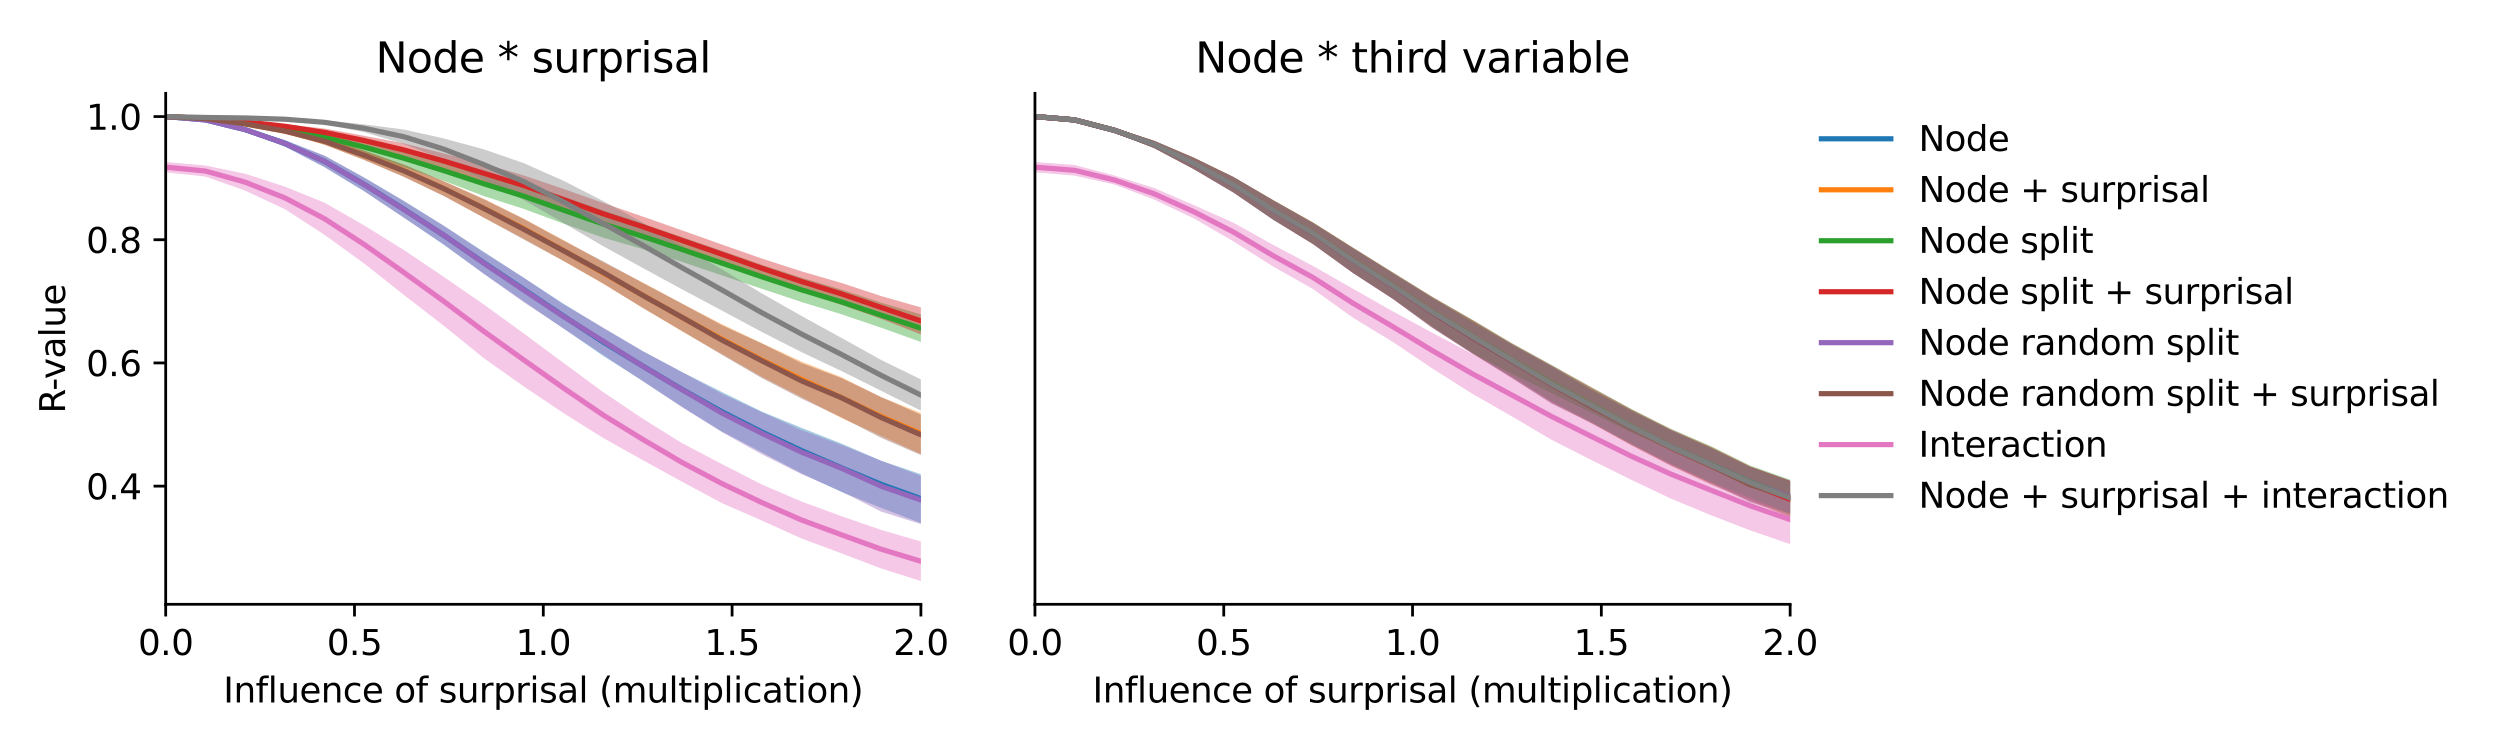 <?xml version="1.0" encoding="utf-8" standalone="no"?>
<!DOCTYPE svg PUBLIC "-//W3C//DTD SVG 1.1//EN"
  "http://www.w3.org/Graphics/SVG/1.1/DTD/svg11.dtd">
<svg xmlns:xlink="http://www.w3.org/1999/xlink" width="720pt" height="216pt" viewBox="0 0 720 216" xmlns="http://www.w3.org/2000/svg" version="1.1">
 <defs>
  <style type="text/css">*{stroke-linejoin: round; stroke-linecap: butt}</style>
 </defs>
 <g id="figure_1">
  <g id="patch_1">
   <path d="M 0 216 
L 720 216 
L 720 0 
L 0 0 
z
" style="fill: #ffffff"/>
  </g>
  <g id="axes_1">
   <g id="patch_2">
    <path d="M 47.72 174.04 
L 265.215 174.04 
L 265.215 26.88 
L 47.72 26.88 
z
" style="fill: #ffffff"/>
   </g>
   <g id="PolyCollection_1">
    <path d="M 47.72 33.569 
L 47.72 33.569 
L 59.167 34.642 
L 70.614 37.871 
L 82.061 42.227 
L 93.508 48.162 
L 104.956 55.125 
L 116.403 62.702 
L 127.85 70.527 
L 139.297 78.807 
L 150.744 86.708 
L 162.191 94.543 
L 173.638 102.465 
L 185.085 109.701 
L 196.532 117.216 
L 207.979 124.295 
L 219.427 130.311 
L 230.874 136.329 
L 242.321 141.682 
L 253.768 146.277 
L 265.215 150.65 
L 265.215 136.572 
L 265.215 136.572 
L 253.768 132.697 
L 242.321 127.75 
L 230.874 123.236 
L 219.427 118.545 
L 207.979 112.936 
L 196.532 107.208 
L 185.085 101.123 
L 173.638 94.448 
L 162.191 87.41 
L 150.744 79.937 
L 139.297 72.507 
L 127.85 65.047 
L 116.403 57.906 
L 104.956 51.165 
L 93.508 44.882 
L 82.061 40.37 
L 70.614 36.814 
L 59.167 34.425 
L 47.72 33.569 
z
" clip-path="url(#pecbf685ea5)" style="fill: #1f77b4; fill-opacity: 0.4"/>
   </g>
   <g id="PolyCollection_2">
    <path d="M 47.72 33.569 
L 47.72 33.569 
L 59.167 34.246 
L 70.614 36.033 
L 82.061 38.32 
L 93.508 41.696 
L 104.956 46.085 
L 116.403 50.952 
L 127.85 56.443 
L 139.297 62.665 
L 150.744 68.694 
L 162.191 75.114 
L 173.638 81.678 
L 185.085 88.643 
L 196.532 95.495 
L 207.979 102.003 
L 219.427 108.544 
L 230.874 114.362 
L 242.321 120.41 
L 253.768 125.53 
L 265.215 130.79 
L 265.215 118.926 
L 265.215 118.926 
L 253.768 114.365 
L 242.321 108.603 
L 230.874 104.127 
L 219.427 98.83 
L 207.979 93.39 
L 196.532 87.488 
L 185.085 81.362 
L 173.638 75.493 
L 162.191 69.092 
L 150.744 62.927 
L 139.297 57.238 
L 127.85 52.204 
L 116.403 47.428 
L 104.956 43.388 
L 93.508 39.644 
L 82.061 37.189 
L 70.614 35.312 
L 59.167 34.118 
L 47.72 33.569 
z
" clip-path="url(#pecbf685ea5)" style="fill: #ff7f0e; fill-opacity: 0.4"/>
   </g>
   <g id="PolyCollection_3">
    <path d="M 47.72 33.569 
L 47.72 33.569 
L 59.167 34.356 
L 70.614 36.025 
L 82.061 38.118 
L 93.508 41.082 
L 104.956 44.286 
L 116.403 48.125 
L 127.85 52.089 
L 139.297 56.46 
L 150.744 60.134 
L 162.191 64.365 
L 173.638 68.422 
L 185.085 71.753 
L 196.532 75.469 
L 207.979 79.341 
L 219.427 83.185 
L 230.874 86.996 
L 242.321 90.503 
L 253.768 94.39 
L 265.215 98.489 
L 265.215 90.554 
L 265.215 90.554 
L 253.768 87.159 
L 242.321 83.377 
L 230.874 79.985 
L 219.427 76.264 
L 207.979 72.252 
L 196.532 68.311 
L 185.085 64.392 
L 173.638 60.578 
L 162.191 56.628 
L 150.744 52.816 
L 139.297 49.369 
L 127.85 46.243 
L 116.403 43.091 
L 104.956 40.478 
L 93.508 38.048 
L 82.061 36.429 
L 70.614 35.069 
L 59.167 34.196 
L 47.72 33.569 
z
" clip-path="url(#pecbf685ea5)" style="fill: #2ca02c; fill-opacity: 0.4"/>
   </g>
   <g id="PolyCollection_4">
    <path d="M 47.72 33.57 
L 47.72 33.57 
L 59.167 34.185 
L 70.614 35.46 
L 82.061 36.956 
L 93.508 39.254 
L 104.956 41.879 
L 116.403 45.121 
L 127.85 48.601 
L 139.297 52.671 
L 150.744 56.277 
L 162.191 60.526 
L 173.638 64.685 
L 185.085 68.225 
L 196.532 72.202 
L 207.979 76.043 
L 219.427 80.079 
L 230.874 84.026 
L 242.321 87.789 
L 253.768 91.835 
L 265.215 96.324 
L 265.215 88.533 
L 265.215 88.533 
L 253.768 85.268 
L 242.321 81.485 
L 230.874 78.161 
L 219.427 74.468 
L 207.979 70.453 
L 196.532 66.384 
L 185.085 62.36 
L 173.638 58.426 
L 162.191 54.38 
L 150.744 50.51 
L 139.297 47.125 
L 127.85 44.201 
L 116.403 41.304 
L 104.956 39.132 
L 93.508 37.032 
L 82.061 35.775 
L 70.614 34.722 
L 59.167 34.081 
L 47.72 33.57 
z
" clip-path="url(#pecbf685ea5)" style="fill: #d62728; fill-opacity: 0.4"/>
   </g>
   <g id="PolyCollection_5">
    <path d="M 47.72 33.569 
L 47.72 33.569 
L 59.167 34.647 
L 70.614 37.865 
L 82.061 42.226 
L 93.508 48.171 
L 104.956 55.104 
L 116.403 62.79 
L 127.85 70.415 
L 139.297 78.835 
L 150.744 86.993 
L 162.191 94.558 
L 173.638 102.127 
L 185.085 109.773 
L 196.532 117.344 
L 207.979 124.519 
L 219.427 130.865 
L 230.874 136.576 
L 242.321 141.56 
L 253.768 147.351 
L 265.215 150.95 
L 265.215 137.081 
L 265.215 137.081 
L 253.768 132.7 
L 242.321 128.128 
L 230.874 123.899 
L 219.427 118.748 
L 207.979 113.472 
L 196.532 107.232 
L 185.085 101.115 
L 173.638 94.292 
L 162.191 87.598 
L 150.744 79.939 
L 139.297 72.689 
L 127.85 65.051 
L 116.403 58.009 
L 104.956 51.228 
L 93.508 44.849 
L 82.061 40.383 
L 70.614 36.824 
L 59.167 34.426 
L 47.72 33.569 
z
" clip-path="url(#pecbf685ea5)" style="fill: #9467bd; fill-opacity: 0.4"/>
   </g>
   <g id="PolyCollection_6">
    <path d="M 47.72 33.57 
L 47.72 33.57 
L 59.167 34.249 
L 70.614 36.037 
L 82.061 38.323 
L 93.508 41.721 
L 104.956 46.11 
L 116.403 50.99 
L 127.85 56.483 
L 139.297 62.662 
L 150.744 68.932 
L 162.191 75.1 
L 173.638 81.611 
L 185.085 88.679 
L 196.532 95.387 
L 207.979 102.247 
L 219.427 108.909 
L 230.874 114.828 
L 242.321 120.2 
L 253.768 126.109 
L 265.215 131.05 
L 265.215 119.438 
L 265.215 119.438 
L 253.768 114.37 
L 242.321 108.891 
L 230.874 104.604 
L 219.427 98.932 
L 207.979 93.713 
L 196.532 87.508 
L 185.085 81.444 
L 173.638 75.22 
L 162.191 69.243 
L 150.744 63.02 
L 139.297 57.363 
L 127.85 52.226 
L 116.403 47.495 
L 104.956 43.39 
L 93.508 39.658 
L 82.061 37.2 
L 70.614 35.314 
L 59.167 34.121 
L 47.72 33.57 
z
" clip-path="url(#pecbf685ea5)" style="fill: #8c564b; fill-opacity: 0.4"/>
   </g>
   <g id="PolyCollection_7">
    <path d="M 47.72 46.666 
L 47.72 49.614 
L 59.167 50.854 
L 70.614 54.904 
L 82.061 60.251 
L 93.508 67.658 
L 104.956 75.946 
L 116.403 85.007 
L 127.85 93.846 
L 139.297 103.115 
L 150.744 111.224 
L 162.191 118.918 
L 173.638 126.091 
L 185.085 132.496 
L 196.532 138.8 
L 207.979 144.925 
L 219.427 149.934 
L 230.874 155.103 
L 242.321 159.358 
L 253.768 163.727 
L 265.215 167.351 
L 265.215 155.96 
L 265.215 155.96 
L 253.768 152.619 
L 242.321 148.664 
L 230.874 144.454 
L 219.427 139.56 
L 207.979 133.691 
L 196.532 127.692 
L 185.085 120.568 
L 173.638 112.88 
L 162.191 104.45 
L 150.744 95.969 
L 139.297 87.667 
L 127.85 79.77 
L 116.403 72.065 
L 104.956 64.976 
L 93.508 58.395 
L 82.061 53.763 
L 70.614 50.037 
L 59.167 47.67 
L 47.72 46.666 
z
" clip-path="url(#pecbf685ea5)" style="fill: #e377c2; fill-opacity: 0.4"/>
   </g>
   <g id="PolyCollection_8">
    <path d="M 47.72 33.569 
L 47.72 33.57 
L 59.167 33.86 
L 70.614 34.038 
L 82.061 34.539 
L 93.508 35.826 
L 104.956 38.088 
L 116.403 41.491 
L 127.85 46.055 
L 139.297 51.806 
L 150.744 57.539 
L 162.191 64.171 
L 173.638 70.851 
L 185.085 77.161 
L 196.532 83.394 
L 207.979 89.478 
L 219.427 95.625 
L 230.874 101.442 
L 242.321 106.84 
L 253.768 112.554 
L 265.215 118.279 
L 265.215 109.284 
L 265.215 109.284 
L 253.768 103.669 
L 242.321 97.311 
L 230.874 91.009 
L 219.427 84.523 
L 207.979 77.623 
L 196.532 70.94 
L 185.085 64.094 
L 173.638 57.866 
L 162.191 52.019 
L 150.744 46.953 
L 139.297 42.993 
L 127.85 39.887 
L 116.403 37.319 
L 104.956 35.837 
L 93.508 34.644 
L 82.061 34.134 
L 70.614 33.906 
L 59.167 33.802 
L 47.72 33.569 
z
" clip-path="url(#pecbf685ea5)" style="fill: #7f7f7f; fill-opacity: 0.4"/>
   </g>
   <g id="matplotlib.axis_1">
    <g id="xtick_1">
     <g id="line2d_1">
      <defs>
       <path id="md7ff76b23b" d="M 0 0 
L 0 3.5 
" style="stroke: #000000; stroke-width: 0.8"/>
      </defs>
      <g>
       <use xlink:href="#md7ff76b23b" x="47.72" y="174.04" style="stroke: #000000; stroke-width: 0.8"/>
      </g>
     </g>
     <g id="text_1">
      <!-- 0.0 -->
      <g transform="translate(39.768 188.638)scale(0.1 -0.1)">
       <defs>
        <path id="DejaVuSans-30" d="M 2034 4250 
Q 1547 4250 1301 3770 
Q 1056 3291 1056 2328 
Q 1056 1369 1301 889 
Q 1547 409 2034 409 
Q 2525 409 2770 889 
Q 3016 1369 3016 2328 
Q 3016 3291 2770 3770 
Q 2525 4250 2034 4250 
z
M 2034 4750 
Q 2819 4750 3233 4129 
Q 3647 3509 3647 2328 
Q 3647 1150 3233 529 
Q 2819 -91 2034 -91 
Q 1250 -91 836 529 
Q 422 1150 422 2328 
Q 422 3509 836 4129 
Q 1250 4750 2034 4750 
z
" transform="scale(0.016)"/>
        <path id="DejaVuSans-2e" d="M 684 794 
L 1344 794 
L 1344 0 
L 684 0 
L 684 794 
z
" transform="scale(0.016)"/>
       </defs>
       <use xlink:href="#DejaVuSans-30"/>
       <use xlink:href="#DejaVuSans-2e" x="63.623"/>
       <use xlink:href="#DejaVuSans-30" x="95.41"/>
      </g>
     </g>
    </g>
    <g id="xtick_2">
     <g id="line2d_2">
      <g>
       <use xlink:href="#md7ff76b23b" x="102.094" y="174.04" style="stroke: #000000; stroke-width: 0.8"/>
      </g>
     </g>
     <g id="text_2">
      <!-- 0.5 -->
      <g transform="translate(94.142 188.638)scale(0.1 -0.1)">
       <defs>
        <path id="DejaVuSans-35" d="M 691 4666 
L 3169 4666 
L 3169 4134 
L 1269 4134 
L 1269 2991 
Q 1406 3038 1543 3061 
Q 1681 3084 1819 3084 
Q 2600 3084 3056 2656 
Q 3513 2228 3513 1497 
Q 3513 744 3044 326 
Q 2575 -91 1722 -91 
Q 1428 -91 1123 -41 
Q 819 9 494 109 
L 494 744 
Q 775 591 1075 516 
Q 1375 441 1709 441 
Q 2250 441 2565 725 
Q 2881 1009 2881 1497 
Q 2881 1984 2565 2268 
Q 2250 2553 1709 2553 
Q 1456 2553 1204 2497 
Q 953 2441 691 2322 
L 691 4666 
z
" transform="scale(0.016)"/>
       </defs>
       <use xlink:href="#DejaVuSans-30"/>
       <use xlink:href="#DejaVuSans-2e" x="63.623"/>
       <use xlink:href="#DejaVuSans-35" x="95.41"/>
      </g>
     </g>
    </g>
    <g id="xtick_3">
     <g id="line2d_3">
      <g>
       <use xlink:href="#md7ff76b23b" x="156.468" y="174.04" style="stroke: #000000; stroke-width: 0.8"/>
      </g>
     </g>
     <g id="text_3">
      <!-- 1.0 -->
      <g transform="translate(148.516 188.638)scale(0.1 -0.1)">
       <defs>
        <path id="DejaVuSans-31" d="M 794 531 
L 1825 531 
L 1825 4091 
L 703 3866 
L 703 4441 
L 1819 4666 
L 2450 4666 
L 2450 531 
L 3481 531 
L 3481 0 
L 794 0 
L 794 531 
z
" transform="scale(0.016)"/>
       </defs>
       <use xlink:href="#DejaVuSans-31"/>
       <use xlink:href="#DejaVuSans-2e" x="63.623"/>
       <use xlink:href="#DejaVuSans-30" x="95.41"/>
      </g>
     </g>
    </g>
    <g id="xtick_4">
     <g id="line2d_4">
      <g>
       <use xlink:href="#md7ff76b23b" x="210.841" y="174.04" style="stroke: #000000; stroke-width: 0.8"/>
      </g>
     </g>
     <g id="text_4">
      <!-- 1.5 -->
      <g transform="translate(202.89 188.638)scale(0.1 -0.1)">
       <use xlink:href="#DejaVuSans-31"/>
       <use xlink:href="#DejaVuSans-2e" x="63.623"/>
       <use xlink:href="#DejaVuSans-35" x="95.41"/>
      </g>
     </g>
    </g>
    <g id="xtick_5">
     <g id="line2d_5">
      <g>
       <use xlink:href="#md7ff76b23b" x="265.215" y="174.04" style="stroke: #000000; stroke-width: 0.8"/>
      </g>
     </g>
     <g id="text_5">
      <!-- 2.0 -->
      <g transform="translate(257.263 188.638)scale(0.1 -0.1)">
       <defs>
        <path id="DejaVuSans-32" d="M 1228 531 
L 3431 531 
L 3431 0 
L 469 0 
L 469 531 
Q 828 903 1448 1529 
Q 2069 2156 2228 2338 
Q 2531 2678 2651 2914 
Q 2772 3150 2772 3378 
Q 2772 3750 2511 3984 
Q 2250 4219 1831 4219 
Q 1534 4219 1204 4116 
Q 875 4013 500 3803 
L 500 4441 
Q 881 4594 1212 4672 
Q 1544 4750 1819 4750 
Q 2544 4750 2975 4387 
Q 3406 4025 3406 3419 
Q 3406 3131 3298 2873 
Q 3191 2616 2906 2266 
Q 2828 2175 2409 1742 
Q 1991 1309 1228 531 
z
" transform="scale(0.016)"/>
       </defs>
       <use xlink:href="#DejaVuSans-32"/>
       <use xlink:href="#DejaVuSans-2e" x="63.623"/>
       <use xlink:href="#DejaVuSans-30" x="95.41"/>
      </g>
     </g>
    </g>
    <g id="text_6">
     <!-- Influence of surprisal (multiplication) -->
     <g transform="translate(64.321 202.317)scale(0.1 -0.1)">
      <defs>
       <path id="DejaVuSans-49" d="M 628 4666 
L 1259 4666 
L 1259 0 
L 628 0 
L 628 4666 
z
" transform="scale(0.016)"/>
       <path id="DejaVuSans-6e" d="M 3513 2113 
L 3513 0 
L 2938 0 
L 2938 2094 
Q 2938 2591 2744 2837 
Q 2550 3084 2163 3084 
Q 1697 3084 1428 2787 
Q 1159 2491 1159 1978 
L 1159 0 
L 581 0 
L 581 3500 
L 1159 3500 
L 1159 2956 
Q 1366 3272 1645 3428 
Q 1925 3584 2291 3584 
Q 2894 3584 3203 3211 
Q 3513 2838 3513 2113 
z
" transform="scale(0.016)"/>
       <path id="DejaVuSans-66" d="M 2375 4863 
L 2375 4384 
L 1825 4384 
Q 1516 4384 1395 4259 
Q 1275 4134 1275 3809 
L 1275 3500 
L 2222 3500 
L 2222 3053 
L 1275 3053 
L 1275 0 
L 697 0 
L 697 3053 
L 147 3053 
L 147 3500 
L 697 3500 
L 697 3744 
Q 697 4328 969 4595 
Q 1241 4863 1831 4863 
L 2375 4863 
z
" transform="scale(0.016)"/>
       <path id="DejaVuSans-6c" d="M 603 4863 
L 1178 4863 
L 1178 0 
L 603 0 
L 603 4863 
z
" transform="scale(0.016)"/>
       <path id="DejaVuSans-75" d="M 544 1381 
L 544 3500 
L 1119 3500 
L 1119 1403 
Q 1119 906 1312 657 
Q 1506 409 1894 409 
Q 2359 409 2629 706 
Q 2900 1003 2900 1516 
L 2900 3500 
L 3475 3500 
L 3475 0 
L 2900 0 
L 2900 538 
Q 2691 219 2414 64 
Q 2138 -91 1772 -91 
Q 1169 -91 856 284 
Q 544 659 544 1381 
z
M 1991 3584 
L 1991 3584 
z
" transform="scale(0.016)"/>
       <path id="DejaVuSans-65" d="M 3597 1894 
L 3597 1613 
L 953 1613 
Q 991 1019 1311 708 
Q 1631 397 2203 397 
Q 2534 397 2845 478 
Q 3156 559 3463 722 
L 3463 178 
Q 3153 47 2828 -22 
Q 2503 -91 2169 -91 
Q 1331 -91 842 396 
Q 353 884 353 1716 
Q 353 2575 817 3079 
Q 1281 3584 2069 3584 
Q 2775 3584 3186 3129 
Q 3597 2675 3597 1894 
z
M 3022 2063 
Q 3016 2534 2758 2815 
Q 2500 3097 2075 3097 
Q 1594 3097 1305 2825 
Q 1016 2553 972 2059 
L 3022 2063 
z
" transform="scale(0.016)"/>
       <path id="DejaVuSans-63" d="M 3122 3366 
L 3122 2828 
Q 2878 2963 2633 3030 
Q 2388 3097 2138 3097 
Q 1578 3097 1268 2742 
Q 959 2388 959 1747 
Q 959 1106 1268 751 
Q 1578 397 2138 397 
Q 2388 397 2633 464 
Q 2878 531 3122 666 
L 3122 134 
Q 2881 22 2623 -34 
Q 2366 -91 2075 -91 
Q 1284 -91 818 406 
Q 353 903 353 1747 
Q 353 2603 823 3093 
Q 1294 3584 2113 3584 
Q 2378 3584 2631 3529 
Q 2884 3475 3122 3366 
z
" transform="scale(0.016)"/>
       <path id="DejaVuSans-20" transform="scale(0.016)"/>
       <path id="DejaVuSans-6f" d="M 1959 3097 
Q 1497 3097 1228 2736 
Q 959 2375 959 1747 
Q 959 1119 1226 758 
Q 1494 397 1959 397 
Q 2419 397 2687 759 
Q 2956 1122 2956 1747 
Q 2956 2369 2687 2733 
Q 2419 3097 1959 3097 
z
M 1959 3584 
Q 2709 3584 3137 3096 
Q 3566 2609 3566 1747 
Q 3566 888 3137 398 
Q 2709 -91 1959 -91 
Q 1206 -91 779 398 
Q 353 888 353 1747 
Q 353 2609 779 3096 
Q 1206 3584 1959 3584 
z
" transform="scale(0.016)"/>
       <path id="DejaVuSans-73" d="M 2834 3397 
L 2834 2853 
Q 2591 2978 2328 3040 
Q 2066 3103 1784 3103 
Q 1356 3103 1142 2972 
Q 928 2841 928 2578 
Q 928 2378 1081 2264 
Q 1234 2150 1697 2047 
L 1894 2003 
Q 2506 1872 2764 1633 
Q 3022 1394 3022 966 
Q 3022 478 2636 193 
Q 2250 -91 1575 -91 
Q 1294 -91 989 -36 
Q 684 19 347 128 
L 347 722 
Q 666 556 975 473 
Q 1284 391 1588 391 
Q 1994 391 2212 530 
Q 2431 669 2431 922 
Q 2431 1156 2273 1281 
Q 2116 1406 1581 1522 
L 1381 1569 
Q 847 1681 609 1914 
Q 372 2147 372 2553 
Q 372 3047 722 3315 
Q 1072 3584 1716 3584 
Q 2034 3584 2315 3537 
Q 2597 3491 2834 3397 
z
" transform="scale(0.016)"/>
       <path id="DejaVuSans-72" d="M 2631 2963 
Q 2534 3019 2420 3045 
Q 2306 3072 2169 3072 
Q 1681 3072 1420 2755 
Q 1159 2438 1159 1844 
L 1159 0 
L 581 0 
L 581 3500 
L 1159 3500 
L 1159 2956 
Q 1341 3275 1631 3429 
Q 1922 3584 2338 3584 
Q 2397 3584 2469 3576 
Q 2541 3569 2628 3553 
L 2631 2963 
z
" transform="scale(0.016)"/>
       <path id="DejaVuSans-70" d="M 1159 525 
L 1159 -1331 
L 581 -1331 
L 581 3500 
L 1159 3500 
L 1159 2969 
Q 1341 3281 1617 3432 
Q 1894 3584 2278 3584 
Q 2916 3584 3314 3078 
Q 3713 2572 3713 1747 
Q 3713 922 3314 415 
Q 2916 -91 2278 -91 
Q 1894 -91 1617 61 
Q 1341 213 1159 525 
z
M 3116 1747 
Q 3116 2381 2855 2742 
Q 2594 3103 2138 3103 
Q 1681 3103 1420 2742 
Q 1159 2381 1159 1747 
Q 1159 1113 1420 752 
Q 1681 391 2138 391 
Q 2594 391 2855 752 
Q 3116 1113 3116 1747 
z
" transform="scale(0.016)"/>
       <path id="DejaVuSans-69" d="M 603 3500 
L 1178 3500 
L 1178 0 
L 603 0 
L 603 3500 
z
M 603 4863 
L 1178 4863 
L 1178 4134 
L 603 4134 
L 603 4863 
z
" transform="scale(0.016)"/>
       <path id="DejaVuSans-61" d="M 2194 1759 
Q 1497 1759 1228 1600 
Q 959 1441 959 1056 
Q 959 750 1161 570 
Q 1363 391 1709 391 
Q 2188 391 2477 730 
Q 2766 1069 2766 1631 
L 2766 1759 
L 2194 1759 
z
M 3341 1997 
L 3341 0 
L 2766 0 
L 2766 531 
Q 2569 213 2275 61 
Q 1981 -91 1556 -91 
Q 1019 -91 701 211 
Q 384 513 384 1019 
Q 384 1609 779 1909 
Q 1175 2209 1959 2209 
L 2766 2209 
L 2766 2266 
Q 2766 2663 2505 2880 
Q 2244 3097 1772 3097 
Q 1472 3097 1187 3025 
Q 903 2953 641 2809 
L 641 3341 
Q 956 3463 1253 3523 
Q 1550 3584 1831 3584 
Q 2591 3584 2966 3190 
Q 3341 2797 3341 1997 
z
" transform="scale(0.016)"/>
       <path id="DejaVuSans-28" d="M 1984 4856 
Q 1566 4138 1362 3434 
Q 1159 2731 1159 2009 
Q 1159 1288 1364 580 
Q 1569 -128 1984 -844 
L 1484 -844 
Q 1016 -109 783 600 
Q 550 1309 550 2009 
Q 550 2706 781 3412 
Q 1013 4119 1484 4856 
L 1984 4856 
z
" transform="scale(0.016)"/>
       <path id="DejaVuSans-6d" d="M 3328 2828 
Q 3544 3216 3844 3400 
Q 4144 3584 4550 3584 
Q 5097 3584 5394 3201 
Q 5691 2819 5691 2113 
L 5691 0 
L 5113 0 
L 5113 2094 
Q 5113 2597 4934 2840 
Q 4756 3084 4391 3084 
Q 3944 3084 3684 2787 
Q 3425 2491 3425 1978 
L 3425 0 
L 2847 0 
L 2847 2094 
Q 2847 2600 2669 2842 
Q 2491 3084 2119 3084 
Q 1678 3084 1418 2786 
Q 1159 2488 1159 1978 
L 1159 0 
L 581 0 
L 581 3500 
L 1159 3500 
L 1159 2956 
Q 1356 3278 1631 3431 
Q 1906 3584 2284 3584 
Q 2666 3584 2933 3390 
Q 3200 3197 3328 2828 
z
" transform="scale(0.016)"/>
       <path id="DejaVuSans-74" d="M 1172 4494 
L 1172 3500 
L 2356 3500 
L 2356 3053 
L 1172 3053 
L 1172 1153 
Q 1172 725 1289 603 
Q 1406 481 1766 481 
L 2356 481 
L 2356 0 
L 1766 0 
Q 1100 0 847 248 
Q 594 497 594 1153 
L 594 3053 
L 172 3053 
L 172 3500 
L 594 3500 
L 594 4494 
L 1172 4494 
z
" transform="scale(0.016)"/>
       <path id="DejaVuSans-29" d="M 513 4856 
L 1013 4856 
Q 1481 4119 1714 3412 
Q 1947 2706 1947 2009 
Q 1947 1309 1714 600 
Q 1481 -109 1013 -844 
L 513 -844 
Q 928 -128 1133 580 
Q 1338 1288 1338 2009 
Q 1338 2731 1133 3434 
Q 928 4138 513 4856 
z
" transform="scale(0.016)"/>
      </defs>
      <use xlink:href="#DejaVuSans-49"/>
      <use xlink:href="#DejaVuSans-6e" x="29.492"/>
      <use xlink:href="#DejaVuSans-66" x="92.871"/>
      <use xlink:href="#DejaVuSans-6c" x="128.076"/>
      <use xlink:href="#DejaVuSans-75" x="155.859"/>
      <use xlink:href="#DejaVuSans-65" x="219.238"/>
      <use xlink:href="#DejaVuSans-6e" x="280.762"/>
      <use xlink:href="#DejaVuSans-63" x="344.141"/>
      <use xlink:href="#DejaVuSans-65" x="399.121"/>
      <use xlink:href="#DejaVuSans-20" x="460.645"/>
      <use xlink:href="#DejaVuSans-6f" x="492.432"/>
      <use xlink:href="#DejaVuSans-66" x="553.613"/>
      <use xlink:href="#DejaVuSans-20" x="588.818"/>
      <use xlink:href="#DejaVuSans-73" x="620.605"/>
      <use xlink:href="#DejaVuSans-75" x="672.705"/>
      <use xlink:href="#DejaVuSans-72" x="736.084"/>
      <use xlink:href="#DejaVuSans-70" x="777.197"/>
      <use xlink:href="#DejaVuSans-72" x="840.674"/>
      <use xlink:href="#DejaVuSans-69" x="881.787"/>
      <use xlink:href="#DejaVuSans-73" x="909.57"/>
      <use xlink:href="#DejaVuSans-61" x="961.67"/>
      <use xlink:href="#DejaVuSans-6c" x="1022.949"/>
      <use xlink:href="#DejaVuSans-20" x="1050.732"/>
      <use xlink:href="#DejaVuSans-28" x="1082.52"/>
      <use xlink:href="#DejaVuSans-6d" x="1121.533"/>
      <use xlink:href="#DejaVuSans-75" x="1218.945"/>
      <use xlink:href="#DejaVuSans-6c" x="1282.324"/>
      <use xlink:href="#DejaVuSans-74" x="1310.107"/>
      <use xlink:href="#DejaVuSans-69" x="1349.316"/>
      <use xlink:href="#DejaVuSans-70" x="1377.1"/>
      <use xlink:href="#DejaVuSans-6c" x="1440.576"/>
      <use xlink:href="#DejaVuSans-69" x="1468.359"/>
      <use xlink:href="#DejaVuSans-63" x="1496.143"/>
      <use xlink:href="#DejaVuSans-61" x="1551.123"/>
      <use xlink:href="#DejaVuSans-74" x="1612.402"/>
      <use xlink:href="#DejaVuSans-69" x="1651.611"/>
      <use xlink:href="#DejaVuSans-6f" x="1679.395"/>
      <use xlink:href="#DejaVuSans-6e" x="1740.576"/>
      <use xlink:href="#DejaVuSans-29" x="1803.955"/>
     </g>
    </g>
   </g>
   <g id="matplotlib.axis_2">
    <g id="ytick_1">
     <g id="line2d_6">
      <defs>
       <path id="mf40bf914b1" d="M 0 0 
L -3.5 0 
" style="stroke: #000000; stroke-width: 0.8"/>
      </defs>
      <g>
       <use xlink:href="#mf40bf914b1" x="47.72" y="140" style="stroke: #000000; stroke-width: 0.8"/>
      </g>
     </g>
     <g id="text_7">
      <!-- 0.4 -->
      <g transform="translate(24.817 143.8)scale(0.1 -0.1)">
       <defs>
        <path id="DejaVuSans-34" d="M 2419 4116 
L 825 1625 
L 2419 1625 
L 2419 4116 
z
M 2253 4666 
L 3047 4666 
L 3047 1625 
L 3713 1625 
L 3713 1100 
L 3047 1100 
L 3047 0 
L 2419 0 
L 2419 1100 
L 313 1100 
L 313 1709 
L 2253 4666 
z
" transform="scale(0.016)"/>
       </defs>
       <use xlink:href="#DejaVuSans-30"/>
       <use xlink:href="#DejaVuSans-2e" x="63.623"/>
       <use xlink:href="#DejaVuSans-34" x="95.41"/>
      </g>
     </g>
    </g>
    <g id="ytick_2">
     <g id="line2d_7">
      <g>
       <use xlink:href="#mf40bf914b1" x="47.72" y="104.523" style="stroke: #000000; stroke-width: 0.8"/>
      </g>
     </g>
     <g id="text_8">
      <!-- 0.6 -->
      <g transform="translate(24.817 108.322)scale(0.1 -0.1)">
       <defs>
        <path id="DejaVuSans-36" d="M 2113 2584 
Q 1688 2584 1439 2293 
Q 1191 2003 1191 1497 
Q 1191 994 1439 701 
Q 1688 409 2113 409 
Q 2538 409 2786 701 
Q 3034 994 3034 1497 
Q 3034 2003 2786 2293 
Q 2538 2584 2113 2584 
z
M 3366 4563 
L 3366 3988 
Q 3128 4100 2886 4159 
Q 2644 4219 2406 4219 
Q 1781 4219 1451 3797 
Q 1122 3375 1075 2522 
Q 1259 2794 1537 2939 
Q 1816 3084 2150 3084 
Q 2853 3084 3261 2657 
Q 3669 2231 3669 1497 
Q 3669 778 3244 343 
Q 2819 -91 2113 -91 
Q 1303 -91 875 529 
Q 447 1150 447 2328 
Q 447 3434 972 4092 
Q 1497 4750 2381 4750 
Q 2619 4750 2861 4703 
Q 3103 4656 3366 4563 
z
" transform="scale(0.016)"/>
       </defs>
       <use xlink:href="#DejaVuSans-30"/>
       <use xlink:href="#DejaVuSans-2e" x="63.623"/>
       <use xlink:href="#DejaVuSans-36" x="95.41"/>
      </g>
     </g>
    </g>
    <g id="ytick_3">
     <g id="line2d_8">
      <g>
       <use xlink:href="#mf40bf914b1" x="47.72" y="69.046" style="stroke: #000000; stroke-width: 0.8"/>
      </g>
     </g>
     <g id="text_9">
      <!-- 0.8 -->
      <g transform="translate(24.817 72.845)scale(0.1 -0.1)">
       <defs>
        <path id="DejaVuSans-38" d="M 2034 2216 
Q 1584 2216 1326 1975 
Q 1069 1734 1069 1313 
Q 1069 891 1326 650 
Q 1584 409 2034 409 
Q 2484 409 2743 651 
Q 3003 894 3003 1313 
Q 3003 1734 2745 1975 
Q 2488 2216 2034 2216 
z
M 1403 2484 
Q 997 2584 770 2862 
Q 544 3141 544 3541 
Q 544 4100 942 4425 
Q 1341 4750 2034 4750 
Q 2731 4750 3128 4425 
Q 3525 4100 3525 3541 
Q 3525 3141 3298 2862 
Q 3072 2584 2669 2484 
Q 3125 2378 3379 2068 
Q 3634 1759 3634 1313 
Q 3634 634 3220 271 
Q 2806 -91 2034 -91 
Q 1263 -91 848 271 
Q 434 634 434 1313 
Q 434 1759 690 2068 
Q 947 2378 1403 2484 
z
M 1172 3481 
Q 1172 3119 1398 2916 
Q 1625 2713 2034 2713 
Q 2441 2713 2670 2916 
Q 2900 3119 2900 3481 
Q 2900 3844 2670 4047 
Q 2441 4250 2034 4250 
Q 1625 4250 1398 4047 
Q 1172 3844 1172 3481 
z
" transform="scale(0.016)"/>
       </defs>
       <use xlink:href="#DejaVuSans-30"/>
       <use xlink:href="#DejaVuSans-2e" x="63.623"/>
       <use xlink:href="#DejaVuSans-38" x="95.41"/>
      </g>
     </g>
    </g>
    <g id="ytick_4">
     <g id="line2d_9">
      <g>
       <use xlink:href="#mf40bf914b1" x="47.72" y="33.569" style="stroke: #000000; stroke-width: 0.8"/>
      </g>
     </g>
     <g id="text_10">
      <!-- 1.0 -->
      <g transform="translate(24.817 37.368)scale(0.1 -0.1)">
       <use xlink:href="#DejaVuSans-31"/>
       <use xlink:href="#DejaVuSans-2e" x="63.623"/>
       <use xlink:href="#DejaVuSans-30" x="95.41"/>
      </g>
     </g>
    </g>
    <g id="text_11">
     <!-- R-value -->
     <g transform="translate(18.737 119.065)rotate(-90)scale(0.1 -0.1)">
      <defs>
       <path id="DejaVuSans-52" d="M 2841 2188 
Q 3044 2119 3236 1894 
Q 3428 1669 3622 1275 
L 4263 0 
L 3584 0 
L 2988 1197 
Q 2756 1666 2539 1819 
Q 2322 1972 1947 1972 
L 1259 1972 
L 1259 0 
L 628 0 
L 628 4666 
L 2053 4666 
Q 2853 4666 3247 4331 
Q 3641 3997 3641 3322 
Q 3641 2881 3436 2590 
Q 3231 2300 2841 2188 
z
M 1259 4147 
L 1259 2491 
L 2053 2491 
Q 2509 2491 2742 2702 
Q 2975 2913 2975 3322 
Q 2975 3731 2742 3939 
Q 2509 4147 2053 4147 
L 1259 4147 
z
" transform="scale(0.016)"/>
       <path id="DejaVuSans-2d" d="M 313 2009 
L 1997 2009 
L 1997 1497 
L 313 1497 
L 313 2009 
z
" transform="scale(0.016)"/>
       <path id="DejaVuSans-76" d="M 191 3500 
L 800 3500 
L 1894 563 
L 2988 3500 
L 3597 3500 
L 2284 0 
L 1503 0 
L 191 3500 
z
" transform="scale(0.016)"/>
      </defs>
      <use xlink:href="#DejaVuSans-52"/>
      <use xlink:href="#DejaVuSans-2d" x="65.482"/>
      <use xlink:href="#DejaVuSans-76" x="98.941"/>
      <use xlink:href="#DejaVuSans-61" x="158.121"/>
      <use xlink:href="#DejaVuSans-6c" x="219.4"/>
      <use xlink:href="#DejaVuSans-75" x="247.184"/>
      <use xlink:href="#DejaVuSans-65" x="310.562"/>
     </g>
    </g>
   </g>
   <g id="line2d_10">
    <path d="M 47.72 33.569 
L 59.167 34.533 
L 70.614 37.343 
L 82.061 41.299 
L 93.508 46.522 
L 104.956 53.145 
L 116.403 60.304 
L 127.85 67.787 
L 139.297 75.657 
L 150.744 83.323 
L 162.191 90.976 
L 173.638 98.456 
L 185.085 105.412 
L 196.532 112.212 
L 207.979 118.615 
L 219.427 124.428 
L 230.874 129.783 
L 242.321 134.716 
L 253.768 139.487 
L 265.215 143.611 
" clip-path="url(#pecbf685ea5)" style="fill: none; stroke: #1f77b4; stroke-width: 1.5; stroke-linecap: square"/>
   </g>
   <g id="line2d_11">
    <path d="M 47.72 33.569 
L 59.167 34.182 
L 70.614 35.672 
L 82.061 37.755 
L 93.508 40.67 
L 104.956 44.736 
L 116.403 49.19 
L 127.85 54.324 
L 139.297 59.952 
L 150.744 65.81 
L 162.191 72.103 
L 173.638 78.586 
L 185.085 85.002 
L 196.532 91.491 
L 207.979 97.697 
L 219.427 103.687 
L 230.874 109.244 
L 242.321 114.506 
L 253.768 119.948 
L 265.215 124.858 
" clip-path="url(#pecbf685ea5)" style="fill: none; stroke: #ff7f0e; stroke-width: 1.5; stroke-linecap: square"/>
   </g>
   <g id="line2d_12">
    <path d="M 47.72 33.569 
L 59.167 34.276 
L 70.614 35.547 
L 82.061 37.274 
L 93.508 39.565 
L 104.956 42.382 
L 116.403 45.608 
L 127.85 49.166 
L 139.297 52.915 
L 150.744 56.475 
L 162.191 60.496 
L 173.638 64.5 
L 185.085 68.073 
L 196.532 71.89 
L 207.979 75.797 
L 219.427 79.725 
L 230.874 83.49 
L 242.321 86.94 
L 253.768 90.775 
L 265.215 94.521 
" clip-path="url(#pecbf685ea5)" style="fill: none; stroke: #2ca02c; stroke-width: 1.5; stroke-linecap: square"/>
   </g>
   <g id="line2d_13">
    <path d="M 47.72 33.57 
L 59.167 34.133 
L 70.614 35.091 
L 82.061 36.366 
L 93.508 38.143 
L 104.956 40.506 
L 116.403 43.213 
L 127.85 46.401 
L 139.297 49.898 
L 150.744 53.394 
L 162.191 57.453 
L 173.638 61.555 
L 185.085 65.292 
L 196.532 69.293 
L 207.979 73.248 
L 219.427 77.273 
L 230.874 81.094 
L 242.321 84.637 
L 253.768 88.551 
L 265.215 92.429 
" clip-path="url(#pecbf685ea5)" style="fill: none; stroke: #d62728; stroke-width: 1.5; stroke-linecap: square"/>
   </g>
   <g id="line2d_14">
    <path d="M 47.72 33.569 
L 59.167 34.537 
L 70.614 37.345 
L 82.061 41.305 
L 93.508 46.51 
L 104.956 53.166 
L 116.403 60.4 
L 127.85 67.733 
L 139.297 75.762 
L 150.744 83.466 
L 162.191 91.078 
L 173.638 98.21 
L 185.085 105.444 
L 196.532 112.288 
L 207.979 118.995 
L 219.427 124.806 
L 230.874 130.237 
L 242.321 134.844 
L 253.768 140.025 
L 265.215 144.015 
" clip-path="url(#pecbf685ea5)" style="fill: none; stroke: #9467bd; stroke-width: 1.5; stroke-linecap: square"/>
   </g>
   <g id="line2d_15">
    <path d="M 47.72 33.57 
L 59.167 34.185 
L 70.614 35.675 
L 82.061 37.761 
L 93.508 40.69 
L 104.956 44.75 
L 116.403 49.243 
L 127.85 54.354 
L 139.297 60.012 
L 150.744 65.976 
L 162.191 72.171 
L 173.638 78.416 
L 185.085 85.061 
L 196.532 91.447 
L 207.979 97.98 
L 219.427 103.92 
L 230.874 109.716 
L 242.321 114.546 
L 253.768 120.239 
L 265.215 125.244 
" clip-path="url(#pecbf685ea5)" style="fill: none; stroke: #8c564b; stroke-width: 1.5; stroke-linecap: square"/>
   </g>
   <g id="line2d_16">
    <path d="M 47.72 48.14 
L 59.167 49.262 
L 70.614 52.471 
L 82.061 57.007 
L 93.508 63.026 
L 104.956 70.461 
L 116.403 78.536 
L 127.85 86.808 
L 139.297 95.391 
L 150.744 103.596 
L 162.191 111.684 
L 173.638 119.486 
L 185.085 126.532 
L 196.532 133.246 
L 207.979 139.308 
L 219.427 144.747 
L 230.874 149.779 
L 242.321 154.011 
L 253.768 158.173 
L 265.215 161.655 
" clip-path="url(#pecbf685ea5)" style="fill: none; stroke: #e377c2; stroke-width: 1.5; stroke-linecap: square"/>
   </g>
   <g id="line2d_17">
    <path d="M 47.72 33.569 
L 59.167 33.831 
L 70.614 33.972 
L 82.061 34.337 
L 93.508 35.235 
L 104.956 36.963 
L 116.403 39.405 
L 127.85 42.971 
L 139.297 47.399 
L 150.744 52.246 
L 162.191 58.095 
L 173.638 64.358 
L 185.085 70.628 
L 196.532 77.167 
L 207.979 83.551 
L 219.427 90.074 
L 230.874 96.226 
L 242.321 102.075 
L 253.768 108.111 
L 265.215 113.782 
" clip-path="url(#pecbf685ea5)" style="fill: none; stroke: #7f7f7f; stroke-width: 1.5; stroke-linecap: square"/>
   </g>
   <g id="patch_3">
    <path d="M 47.72 174.04 
L 47.72 26.88 
" style="fill: none; stroke: #000000; stroke-width: 0.8; stroke-linejoin: miter; stroke-linecap: square"/>
   </g>
   <g id="patch_4">
    <path d="M 47.72 174.04 
L 265.215 174.04 
" style="fill: none; stroke: #000000; stroke-width: 0.8; stroke-linejoin: miter; stroke-linecap: square"/>
   </g>
   <g id="text_12">
    <!-- Node * surprisal -->
    <g transform="translate(108.186 20.88)scale(0.12 -0.12)">
     <defs>
      <path id="DejaVuSans-4e" d="M 628 4666 
L 1478 4666 
L 3547 763 
L 3547 4666 
L 4159 4666 
L 4159 0 
L 3309 0 
L 1241 3903 
L 1241 0 
L 628 0 
L 628 4666 
z
" transform="scale(0.016)"/>
      <path id="DejaVuSans-64" d="M 2906 2969 
L 2906 4863 
L 3481 4863 
L 3481 0 
L 2906 0 
L 2906 525 
Q 2725 213 2448 61 
Q 2172 -91 1784 -91 
Q 1150 -91 751 415 
Q 353 922 353 1747 
Q 353 2572 751 3078 
Q 1150 3584 1784 3584 
Q 2172 3584 2448 3432 
Q 2725 3281 2906 2969 
z
M 947 1747 
Q 947 1113 1208 752 
Q 1469 391 1925 391 
Q 2381 391 2643 752 
Q 2906 1113 2906 1747 
Q 2906 2381 2643 2742 
Q 2381 3103 1925 3103 
Q 1469 3103 1208 2742 
Q 947 2381 947 1747 
z
" transform="scale(0.016)"/>
      <path id="DejaVuSans-2a" d="M 3009 3897 
L 1888 3291 
L 3009 2681 
L 2828 2375 
L 1778 3009 
L 1778 1831 
L 1422 1831 
L 1422 3009 
L 372 2375 
L 191 2681 
L 1313 3291 
L 191 3897 
L 372 4206 
L 1422 3572 
L 1422 4750 
L 1778 4750 
L 1778 3572 
L 2828 4206 
L 3009 3897 
z
" transform="scale(0.016)"/>
     </defs>
     <use xlink:href="#DejaVuSans-4e"/>
     <use xlink:href="#DejaVuSans-6f" x="74.805"/>
     <use xlink:href="#DejaVuSans-64" x="135.986"/>
     <use xlink:href="#DejaVuSans-65" x="199.463"/>
     <use xlink:href="#DejaVuSans-20" x="260.986"/>
     <use xlink:href="#DejaVuSans-2a" x="292.773"/>
     <use xlink:href="#DejaVuSans-20" x="342.773"/>
     <use xlink:href="#DejaVuSans-73" x="374.561"/>
     <use xlink:href="#DejaVuSans-75" x="426.66"/>
     <use xlink:href="#DejaVuSans-72" x="490.039"/>
     <use xlink:href="#DejaVuSans-70" x="531.152"/>
     <use xlink:href="#DejaVuSans-72" x="594.629"/>
     <use xlink:href="#DejaVuSans-69" x="635.742"/>
     <use xlink:href="#DejaVuSans-73" x="663.525"/>
     <use xlink:href="#DejaVuSans-61" x="715.625"/>
     <use xlink:href="#DejaVuSans-6c" x="776.904"/>
    </g>
   </g>
  </g>
  <g id="axes_2">
   <g id="patch_5">
    <path d="M 298.065 174.04 
L 515.56 174.04 
L 515.56 26.88 
L 298.065 26.88 
z
" style="fill: #ffffff"/>
   </g>
   <g id="PolyCollection_9">
    <path d="M 298.065 33.569 
L 298.065 33.569 
L 309.512 34.67 
L 320.959 38.195 
L 332.406 42.657 
L 343.853 48.711 
L 355.301 55.447 
L 366.748 63.323 
L 378.195 70.287 
L 389.642 78.57 
L 401.089 85.965 
L 412.536 94.129 
L 423.983 101.526 
L 435.43 108.44 
L 446.877 115.589 
L 458.324 121.378 
L 469.772 127.747 
L 481.219 133.462 
L 492.666 138.675 
L 504.113 143.241 
L 515.56 147.836 
L 515.56 138.615 
L 515.56 138.615 
L 504.113 134.556 
L 492.666 128.893 
L 481.219 124.047 
L 469.772 118.263 
L 458.324 112.147 
L 446.877 105.685 
L 435.43 99.373 
L 423.983 92.537 
L 412.536 85.897 
L 401.089 78.735 
L 389.642 71.566 
L 378.195 64.261 
L 366.748 57.806 
L 355.301 51.089 
L 343.853 45.485 
L 332.406 40.589 
L 320.959 36.859 
L 309.512 34.412 
L 298.065 33.569 
z
" clip-path="url(#pf418f60c66)" style="fill: #1f77b4; fill-opacity: 0.4"/>
   </g>
   <g id="PolyCollection_10">
    <path d="M 298.065 33.569 
L 298.065 33.569 
L 309.512 34.668 
L 320.959 38.187 
L 332.406 42.633 
L 343.853 48.689 
L 355.301 55.412 
L 366.748 63.276 
L 378.195 70.26 
L 389.642 78.532 
L 401.089 85.935 
L 412.536 94.1 
L 423.983 101.521 
L 435.43 108.495 
L 446.877 115.68 
L 458.324 121.515 
L 469.772 127.916 
L 481.219 133.679 
L 492.666 138.926 
L 504.113 143.579 
L 515.56 148.187 
L 515.56 138.571 
L 515.56 138.571 
L 504.113 134.495 
L 492.666 128.9 
L 481.219 123.986 
L 469.772 118.179 
L 458.324 112.065 
L 446.877 105.627 
L 435.43 99.249 
L 423.983 92.417 
L 412.536 85.784 
L 401.089 78.657 
L 389.642 71.469 
L 378.195 64.202 
L 366.748 57.751 
L 355.301 51.046 
L 343.853 45.447 
L 332.406 40.569 
L 320.959 36.849 
L 309.512 34.412 
L 298.065 33.569 
z
" clip-path="url(#pf418f60c66)" style="fill: #ff7f0e; fill-opacity: 0.4"/>
   </g>
   <g id="PolyCollection_11">
    <path d="M 298.065 33.569 
L 298.065 33.569 
L 309.512 34.671 
L 320.959 38.185 
L 332.406 42.648 
L 343.853 48.697 
L 355.301 55.395 
L 366.748 63.256 
L 378.195 70.229 
L 389.642 78.471 
L 401.089 85.927 
L 412.536 94.119 
L 423.983 101.586 
L 435.43 108.551 
L 446.877 115.745 
L 458.324 121.677 
L 469.772 128.019 
L 481.219 133.933 
L 492.666 139.229 
L 504.113 143.963 
L 515.56 148.791 
L 515.56 138.149 
L 515.56 138.149 
L 504.113 134.097 
L 492.666 128.439 
L 481.219 123.504 
L 469.772 117.754 
L 458.324 111.506 
L 446.877 105.104 
L 435.43 98.83 
L 423.983 92.043 
L 412.536 85.489 
L 401.089 78.393 
L 389.642 71.307 
L 378.195 64.091 
L 366.748 57.686 
L 355.301 51.014 
L 343.853 45.447 
L 332.406 40.558 
L 320.959 36.854 
L 309.512 34.411 
L 298.065 33.569 
z
" clip-path="url(#pf418f60c66)" style="fill: #2ca02c; fill-opacity: 0.4"/>
   </g>
   <g id="PolyCollection_12">
    <path d="M 298.065 33.57 
L 298.065 33.57 
L 309.512 34.671 
L 320.959 38.188 
L 332.406 42.644 
L 343.853 48.714 
L 355.301 55.408 
L 366.748 63.266 
L 378.195 70.29 
L 389.642 78.529 
L 401.089 85.996 
L 412.536 94.218 
L 423.983 101.724 
L 435.43 108.707 
L 446.877 115.936 
L 458.324 121.897 
L 469.772 128.271 
L 481.219 134.191 
L 492.666 139.541 
L 504.113 144.299 
L 515.56 149.148 
L 515.56 138.457 
L 515.56 138.457 
L 504.113 134.328 
L 492.666 128.652 
L 481.219 123.648 
L 469.772 117.853 
L 458.324 111.594 
L 446.877 105.226 
L 435.43 98.917 
L 423.983 92.112 
L 412.536 85.532 
L 401.089 78.445 
L 389.642 71.324 
L 378.195 64.099 
L 366.748 57.676 
L 355.301 51.012 
L 343.853 45.43 
L 332.406 40.558 
L 320.959 36.848 
L 309.512 34.414 
L 298.065 33.57 
z
" clip-path="url(#pf418f60c66)" style="fill: #d62728; fill-opacity: 0.4"/>
   </g>
   <g id="PolyCollection_13">
    <path d="M 298.065 33.569 
L 298.065 33.569 
L 309.512 34.668 
L 320.959 38.213 
L 332.406 42.644 
L 343.853 48.748 
L 355.301 55.553 
L 366.748 63.338 
L 378.195 70.348 
L 389.642 78.654 
L 401.089 86.081 
L 412.536 94.481 
L 423.983 101.803 
L 435.43 108.88 
L 446.877 116.175 
L 458.324 121.741 
L 469.772 127.795 
L 481.219 133.741 
L 492.666 138.844 
L 504.113 144.442 
L 515.56 147.577 
L 515.56 138.484 
L 515.56 138.484 
L 504.113 134.503 
L 492.666 129.064 
L 481.219 123.9 
L 469.772 118.402 
L 458.324 112.458 
L 446.877 105.492 
L 435.43 99.327 
L 423.983 92.841 
L 412.536 85.883 
L 401.089 78.782 
L 389.642 71.618 
L 378.195 64.449 
L 366.748 57.837 
L 355.301 51.079 
L 343.853 45.517 
L 332.406 40.597 
L 320.959 36.885 
L 309.512 34.411 
L 298.065 33.569 
z
" clip-path="url(#pf418f60c66)" style="fill: #9467bd; fill-opacity: 0.4"/>
   </g>
   <g id="PolyCollection_14">
    <path d="M 298.065 33.57 
L 298.065 33.57 
L 309.512 34.666 
L 320.959 38.205 
L 332.406 42.62 
L 343.853 48.725 
L 355.301 55.514 
L 366.748 63.289 
L 378.195 70.324 
L 389.642 78.619 
L 401.089 86.05 
L 412.536 94.46 
L 423.983 101.785 
L 435.43 108.926 
L 446.877 116.261 
L 458.324 121.898 
L 469.772 127.99 
L 481.219 133.954 
L 492.666 139.127 
L 504.113 144.762 
L 515.56 147.935 
L 515.56 138.433 
L 515.56 138.433 
L 504.113 134.468 
L 492.666 129.051 
L 481.219 123.85 
L 469.772 118.329 
L 458.324 112.388 
L 446.877 105.421 
L 435.43 99.191 
L 423.983 92.709 
L 412.536 85.778 
L 401.089 78.712 
L 389.642 71.525 
L 378.195 64.397 
L 366.748 57.781 
L 355.301 51.034 
L 343.853 45.485 
L 332.406 40.579 
L 320.959 36.876 
L 309.512 34.411 
L 298.065 33.57 
z
" clip-path="url(#pf418f60c66)" style="fill: #8c564b; fill-opacity: 0.4"/>
   </g>
   <g id="PolyCollection_15">
    <path d="M 298.065 46.666 
L 298.065 49.614 
L 309.512 50.589 
L 320.959 53.148 
L 332.406 57.485 
L 343.853 62.91 
L 355.301 69.563 
L 366.748 76.814 
L 378.195 83.273 
L 389.642 91.494 
L 401.089 98.457 
L 412.536 106.129 
L 423.983 113.373 
L 435.43 119.94 
L 446.877 126.676 
L 458.324 132.493 
L 469.772 138.169 
L 481.219 143.602 
L 492.666 148.345 
L 504.113 152.768 
L 515.56 156.715 
L 515.56 142.583 
L 515.56 142.583 
L 504.113 138.62 
L 492.666 133.945 
L 481.219 129.507 
L 469.772 124.577 
L 458.324 118.897 
L 446.877 113.247 
L 435.43 107.62 
L 423.983 101.878 
L 412.536 95.865 
L 401.089 89.652 
L 389.642 83.155 
L 378.195 76.635 
L 366.748 70.566 
L 355.301 64.187 
L 343.853 59.087 
L 332.406 54.149 
L 320.959 50.564 
L 309.512 47.519 
L 298.065 46.666 
z
" clip-path="url(#pf418f60c66)" style="fill: #e377c2; fill-opacity: 0.4"/>
   </g>
   <g id="PolyCollection_16">
    <path d="M 298.065 33.569 
L 298.065 33.57 
L 309.512 34.67 
L 320.959 38.183 
L 332.406 42.622 
L 343.853 48.66 
L 355.301 55.377 
L 366.748 63.232 
L 378.195 70.187 
L 389.642 78.478 
L 401.089 85.873 
L 412.536 94.04 
L 423.983 101.442 
L 435.43 108.417 
L 446.877 115.642 
L 458.324 121.553 
L 469.772 127.847 
L 481.219 133.563 
L 492.666 138.808 
L 504.113 143.389 
L 515.56 147.945 
L 515.56 138.861 
L 515.56 138.861 
L 504.113 134.669 
L 492.666 128.954 
L 481.219 123.906 
L 469.772 117.985 
L 458.324 111.875 
L 446.877 105.436 
L 435.43 99.082 
L 423.983 92.258 
L 412.536 85.652 
L 401.089 78.57 
L 389.642 71.415 
L 378.195 64.168 
L 366.748 57.755 
L 355.301 51.044 
L 343.853 45.464 
L 332.406 40.574 
L 320.959 36.859 
L 309.512 34.414 
L 298.065 33.569 
z
" clip-path="url(#pf418f60c66)" style="fill: #7f7f7f; fill-opacity: 0.4"/>
   </g>
   <g id="matplotlib.axis_3">
    <g id="xtick_6">
     <g id="line2d_18">
      <g>
       <use xlink:href="#md7ff76b23b" x="298.065" y="174.04" style="stroke: #000000; stroke-width: 0.8"/>
      </g>
     </g>
     <g id="text_13">
      <!-- 0.0 -->
      <g transform="translate(290.113 188.638)scale(0.1 -0.1)">
       <use xlink:href="#DejaVuSans-30"/>
       <use xlink:href="#DejaVuSans-2e" x="63.623"/>
       <use xlink:href="#DejaVuSans-30" x="95.41"/>
      </g>
     </g>
    </g>
    <g id="xtick_7">
     <g id="line2d_19">
      <g>
       <use xlink:href="#md7ff76b23b" x="352.439" y="174.04" style="stroke: #000000; stroke-width: 0.8"/>
      </g>
     </g>
     <g id="text_14">
      <!-- 0.5 -->
      <g transform="translate(344.487 188.638)scale(0.1 -0.1)">
       <use xlink:href="#DejaVuSans-30"/>
       <use xlink:href="#DejaVuSans-2e" x="63.623"/>
       <use xlink:href="#DejaVuSans-35" x="95.41"/>
      </g>
     </g>
    </g>
    <g id="xtick_8">
     <g id="line2d_20">
      <g>
       <use xlink:href="#md7ff76b23b" x="406.812" y="174.04" style="stroke: #000000; stroke-width: 0.8"/>
      </g>
     </g>
     <g id="text_15">
      <!-- 1.0 -->
      <g transform="translate(398.861 188.638)scale(0.1 -0.1)">
       <use xlink:href="#DejaVuSans-31"/>
       <use xlink:href="#DejaVuSans-2e" x="63.623"/>
       <use xlink:href="#DejaVuSans-30" x="95.41"/>
      </g>
     </g>
    </g>
    <g id="xtick_9">
     <g id="line2d_21">
      <g>
       <use xlink:href="#md7ff76b23b" x="461.186" y="174.04" style="stroke: #000000; stroke-width: 0.8"/>
      </g>
     </g>
     <g id="text_16">
      <!-- 1.5 -->
      <g transform="translate(453.235 188.638)scale(0.1 -0.1)">
       <use xlink:href="#DejaVuSans-31"/>
       <use xlink:href="#DejaVuSans-2e" x="63.623"/>
       <use xlink:href="#DejaVuSans-35" x="95.41"/>
      </g>
     </g>
    </g>
    <g id="xtick_10">
     <g id="line2d_22">
      <g>
       <use xlink:href="#md7ff76b23b" x="515.56" y="174.04" style="stroke: #000000; stroke-width: 0.8"/>
      </g>
     </g>
     <g id="text_17">
      <!-- 2.0 -->
      <g transform="translate(507.608 188.638)scale(0.1 -0.1)">
       <use xlink:href="#DejaVuSans-32"/>
       <use xlink:href="#DejaVuSans-2e" x="63.623"/>
       <use xlink:href="#DejaVuSans-30" x="95.41"/>
      </g>
     </g>
    </g>
    <g id="text_18">
     <!-- Influence of surprisal (multiplication) -->
     <g transform="translate(314.666 202.317)scale(0.1 -0.1)">
      <use xlink:href="#DejaVuSans-49"/>
      <use xlink:href="#DejaVuSans-6e" x="29.492"/>
      <use xlink:href="#DejaVuSans-66" x="92.871"/>
      <use xlink:href="#DejaVuSans-6c" x="128.076"/>
      <use xlink:href="#DejaVuSans-75" x="155.859"/>
      <use xlink:href="#DejaVuSans-65" x="219.238"/>
      <use xlink:href="#DejaVuSans-6e" x="280.762"/>
      <use xlink:href="#DejaVuSans-63" x="344.141"/>
      <use xlink:href="#DejaVuSans-65" x="399.121"/>
      <use xlink:href="#DejaVuSans-20" x="460.645"/>
      <use xlink:href="#DejaVuSans-6f" x="492.432"/>
      <use xlink:href="#DejaVuSans-66" x="553.613"/>
      <use xlink:href="#DejaVuSans-20" x="588.818"/>
      <use xlink:href="#DejaVuSans-73" x="620.605"/>
      <use xlink:href="#DejaVuSans-75" x="672.705"/>
      <use xlink:href="#DejaVuSans-72" x="736.084"/>
      <use xlink:href="#DejaVuSans-70" x="777.197"/>
      <use xlink:href="#DejaVuSans-72" x="840.674"/>
      <use xlink:href="#DejaVuSans-69" x="881.787"/>
      <use xlink:href="#DejaVuSans-73" x="909.57"/>
      <use xlink:href="#DejaVuSans-61" x="961.67"/>
      <use xlink:href="#DejaVuSans-6c" x="1022.949"/>
      <use xlink:href="#DejaVuSans-20" x="1050.732"/>
      <use xlink:href="#DejaVuSans-28" x="1082.52"/>
      <use xlink:href="#DejaVuSans-6d" x="1121.533"/>
      <use xlink:href="#DejaVuSans-75" x="1218.945"/>
      <use xlink:href="#DejaVuSans-6c" x="1282.324"/>
      <use xlink:href="#DejaVuSans-74" x="1310.107"/>
      <use xlink:href="#DejaVuSans-69" x="1349.316"/>
      <use xlink:href="#DejaVuSans-70" x="1377.1"/>
      <use xlink:href="#DejaVuSans-6c" x="1440.576"/>
      <use xlink:href="#DejaVuSans-69" x="1468.359"/>
      <use xlink:href="#DejaVuSans-63" x="1496.143"/>
      <use xlink:href="#DejaVuSans-61" x="1551.123"/>
      <use xlink:href="#DejaVuSans-74" x="1612.402"/>
      <use xlink:href="#DejaVuSans-69" x="1651.611"/>
      <use xlink:href="#DejaVuSans-6f" x="1679.395"/>
      <use xlink:href="#DejaVuSans-6e" x="1740.576"/>
      <use xlink:href="#DejaVuSans-29" x="1803.955"/>
     </g>
    </g>
   </g>
   <g id="line2d_23">
    <path d="M 298.065 33.569 
L 309.512 34.541 
L 320.959 37.527 
L 332.406 41.623 
L 343.853 47.098 
L 355.301 53.268 
L 366.748 60.564 
L 378.195 67.274 
L 389.642 75.068 
L 401.089 82.35 
L 412.536 90.013 
L 423.983 97.031 
L 435.43 103.907 
L 446.877 110.637 
L 458.324 116.763 
L 469.772 123.005 
L 481.219 128.755 
L 492.666 133.784 
L 504.113 138.898 
L 515.56 143.226 
" clip-path="url(#pf418f60c66)" style="fill: none; stroke: #1f77b4; stroke-width: 1.5; stroke-linecap: square"/>
   </g>
   <g id="line2d_24">
    <path d="M 298.065 33.569 
L 309.512 34.54 
L 320.959 37.518 
L 332.406 41.601 
L 343.853 47.068 
L 355.301 53.229 
L 366.748 60.513 
L 378.195 67.231 
L 389.642 75.001 
L 401.089 82.296 
L 412.536 89.942 
L 423.983 96.969 
L 435.43 103.872 
L 446.877 110.653 
L 458.324 116.79 
L 469.772 123.047 
L 481.219 128.833 
L 492.666 133.913 
L 504.113 139.037 
L 515.56 143.379 
" clip-path="url(#pf418f60c66)" style="fill: none; stroke: #ff7f0e; stroke-width: 1.5; stroke-linecap: square"/>
   </g>
   <g id="line2d_25">
    <path d="M 298.065 33.569 
L 309.512 34.541 
L 320.959 37.52 
L 332.406 41.603 
L 343.853 47.072 
L 355.301 53.205 
L 366.748 60.471 
L 378.195 67.16 
L 389.642 74.889 
L 401.089 82.16 
L 412.536 89.804 
L 423.983 96.814 
L 435.43 103.69 
L 446.877 110.424 
L 458.324 116.592 
L 469.772 122.887 
L 481.219 128.718 
L 492.666 133.834 
L 504.113 139.03 
L 515.56 143.47 
" clip-path="url(#pf418f60c66)" style="fill: none; stroke: #2ca02c; stroke-width: 1.5; stroke-linecap: square"/>
   </g>
   <g id="line2d_26">
    <path d="M 298.065 33.57 
L 309.512 34.543 
L 320.959 37.518 
L 332.406 41.601 
L 343.853 47.072 
L 355.301 53.21 
L 366.748 60.471 
L 378.195 67.194 
L 389.642 74.927 
L 401.089 82.22 
L 412.536 89.875 
L 423.983 96.918 
L 435.43 103.812 
L 446.877 110.581 
L 458.324 116.746 
L 469.772 123.062 
L 481.219 128.92 
L 492.666 134.097 
L 504.113 139.313 
L 515.56 143.802 
" clip-path="url(#pf418f60c66)" style="fill: none; stroke: #d62728; stroke-width: 1.5; stroke-linecap: square"/>
   </g>
   <g id="line2d_27">
    <path d="M 298.065 33.569 
L 309.512 34.54 
L 320.959 37.549 
L 332.406 41.621 
L 343.853 47.132 
L 355.301 53.316 
L 366.748 60.588 
L 378.195 67.398 
L 389.642 75.136 
L 401.089 82.432 
L 412.536 90.182 
L 423.983 97.322 
L 435.43 104.103 
L 446.877 110.834 
L 458.324 117.1 
L 469.772 123.099 
L 481.219 128.82 
L 492.666 133.954 
L 504.113 139.473 
L 515.56 143.031 
" clip-path="url(#pf418f60c66)" style="fill: none; stroke: #9467bd; stroke-width: 1.5; stroke-linecap: square"/>
   </g>
   <g id="line2d_28">
    <path d="M 298.065 33.57 
L 309.512 34.539 
L 320.959 37.54 
L 332.406 41.6 
L 343.853 47.105 
L 355.301 53.274 
L 366.748 60.535 
L 378.195 67.36 
L 389.642 75.072 
L 401.089 82.381 
L 412.536 90.119 
L 423.983 97.247 
L 435.43 104.059 
L 446.877 110.841 
L 458.324 117.143 
L 469.772 123.16 
L 481.219 128.902 
L 492.666 134.089 
L 504.113 139.615 
L 515.56 143.184 
" clip-path="url(#pf418f60c66)" style="fill: none; stroke: #8c564b; stroke-width: 1.5; stroke-linecap: square"/>
   </g>
   <g id="line2d_29">
    <path d="M 298.065 48.14 
L 309.512 49.054 
L 320.959 51.856 
L 332.406 55.817 
L 343.853 60.999 
L 355.301 66.875 
L 366.748 73.69 
L 378.195 79.954 
L 389.642 87.325 
L 401.089 94.054 
L 412.536 100.997 
L 423.983 107.626 
L 435.43 113.78 
L 446.877 119.961 
L 458.324 125.695 
L 469.772 131.373 
L 481.219 136.555 
L 492.666 141.145 
L 504.113 145.694 
L 515.56 149.649 
" clip-path="url(#pf418f60c66)" style="fill: none; stroke: #e377c2; stroke-width: 1.5; stroke-linecap: square"/>
   </g>
   <g id="line2d_30">
    <path d="M 298.065 33.569 
L 309.512 34.542 
L 320.959 37.521 
L 332.406 41.598 
L 343.853 47.062 
L 355.301 53.211 
L 366.748 60.494 
L 378.195 67.177 
L 389.642 74.946 
L 401.089 82.221 
L 412.536 89.846 
L 423.983 96.85 
L 435.43 103.75 
L 446.877 110.539 
L 458.324 116.714 
L 469.772 122.916 
L 481.219 128.734 
L 492.666 133.881 
L 504.113 139.029 
L 515.56 143.403 
" clip-path="url(#pf418f60c66)" style="fill: none; stroke: #7f7f7f; stroke-width: 1.5; stroke-linecap: square"/>
   </g>
   <g id="patch_6">
    <path d="M 298.065 174.04 
L 298.065 26.88 
" style="fill: none; stroke: #000000; stroke-width: 0.8; stroke-linejoin: miter; stroke-linecap: square"/>
   </g>
   <g id="patch_7">
    <path d="M 298.065 174.04 
L 515.56 174.04 
" style="fill: none; stroke: #000000; stroke-width: 0.8; stroke-linejoin: miter; stroke-linecap: square"/>
   </g>
   <g id="text_19">
    <!-- Node * third variable -->
    <g transform="translate(344.233 20.88)scale(0.12 -0.12)">
     <defs>
      <path id="DejaVuSans-68" d="M 3513 2113 
L 3513 0 
L 2938 0 
L 2938 2094 
Q 2938 2591 2744 2837 
Q 2550 3084 2163 3084 
Q 1697 3084 1428 2787 
Q 1159 2491 1159 1978 
L 1159 0 
L 581 0 
L 581 4863 
L 1159 4863 
L 1159 2956 
Q 1366 3272 1645 3428 
Q 1925 3584 2291 3584 
Q 2894 3584 3203 3211 
Q 3513 2838 3513 2113 
z
" transform="scale(0.016)"/>
      <path id="DejaVuSans-62" d="M 3116 1747 
Q 3116 2381 2855 2742 
Q 2594 3103 2138 3103 
Q 1681 3103 1420 2742 
Q 1159 2381 1159 1747 
Q 1159 1113 1420 752 
Q 1681 391 2138 391 
Q 2594 391 2855 752 
Q 3116 1113 3116 1747 
z
M 1159 2969 
Q 1341 3281 1617 3432 
Q 1894 3584 2278 3584 
Q 2916 3584 3314 3078 
Q 3713 2572 3713 1747 
Q 3713 922 3314 415 
Q 2916 -91 2278 -91 
Q 1894 -91 1617 61 
Q 1341 213 1159 525 
L 1159 0 
L 581 0 
L 581 4863 
L 1159 4863 
L 1159 2969 
z
" transform="scale(0.016)"/>
     </defs>
     <use xlink:href="#DejaVuSans-4e"/>
     <use xlink:href="#DejaVuSans-6f" x="74.805"/>
     <use xlink:href="#DejaVuSans-64" x="135.986"/>
     <use xlink:href="#DejaVuSans-65" x="199.463"/>
     <use xlink:href="#DejaVuSans-20" x="260.986"/>
     <use xlink:href="#DejaVuSans-2a" x="292.773"/>
     <use xlink:href="#DejaVuSans-20" x="342.773"/>
     <use xlink:href="#DejaVuSans-74" x="374.561"/>
     <use xlink:href="#DejaVuSans-68" x="413.77"/>
     <use xlink:href="#DejaVuSans-69" x="477.148"/>
     <use xlink:href="#DejaVuSans-72" x="504.932"/>
     <use xlink:href="#DejaVuSans-64" x="544.295"/>
     <use xlink:href="#DejaVuSans-20" x="607.771"/>
     <use xlink:href="#DejaVuSans-76" x="639.559"/>
     <use xlink:href="#DejaVuSans-61" x="698.738"/>
     <use xlink:href="#DejaVuSans-72" x="760.018"/>
     <use xlink:href="#DejaVuSans-69" x="801.131"/>
     <use xlink:href="#DejaVuSans-61" x="828.914"/>
     <use xlink:href="#DejaVuSans-62" x="890.193"/>
     <use xlink:href="#DejaVuSans-6c" x="953.67"/>
     <use xlink:href="#DejaVuSans-65" x="981.453"/>
    </g>
   </g>
   <g id="legend_1">
    <g id="line2d_31">
     <path d="M 524.56 39.978 
L 534.56 39.978 
L 544.56 39.978 
" style="fill: none; stroke: #1f77b4; stroke-width: 1.5; stroke-linecap: square"/>
    </g>
    <g id="text_20">
     <!-- Node -->
     <g transform="translate(552.56 43.478)scale(0.1 -0.1)">
      <use xlink:href="#DejaVuSans-4e"/>
      <use xlink:href="#DejaVuSans-6f" x="74.805"/>
      <use xlink:href="#DejaVuSans-64" x="135.986"/>
      <use xlink:href="#DejaVuSans-65" x="199.463"/>
     </g>
    </g>
    <g id="line2d_32">
     <path d="M 524.56 54.657 
L 534.56 54.657 
L 544.56 54.657 
" style="fill: none; stroke: #ff7f0e; stroke-width: 1.5; stroke-linecap: square"/>
    </g>
    <g id="text_21">
     <!-- Node + surprisal -->
     <g transform="translate(552.56 58.157)scale(0.1 -0.1)">
      <defs>
       <path id="DejaVuSans-2b" d="M 2944 4013 
L 2944 2272 
L 4684 2272 
L 4684 1741 
L 2944 1741 
L 2944 0 
L 2419 0 
L 2419 1741 
L 678 1741 
L 678 2272 
L 2419 2272 
L 2419 4013 
L 2944 4013 
z
" transform="scale(0.016)"/>
      </defs>
      <use xlink:href="#DejaVuSans-4e"/>
      <use xlink:href="#DejaVuSans-6f" x="74.805"/>
      <use xlink:href="#DejaVuSans-64" x="135.986"/>
      <use xlink:href="#DejaVuSans-65" x="199.463"/>
      <use xlink:href="#DejaVuSans-20" x="260.986"/>
      <use xlink:href="#DejaVuSans-2b" x="292.773"/>
      <use xlink:href="#DejaVuSans-20" x="376.562"/>
      <use xlink:href="#DejaVuSans-73" x="408.35"/>
      <use xlink:href="#DejaVuSans-75" x="460.449"/>
      <use xlink:href="#DejaVuSans-72" x="523.828"/>
      <use xlink:href="#DejaVuSans-70" x="564.941"/>
      <use xlink:href="#DejaVuSans-72" x="628.418"/>
      <use xlink:href="#DejaVuSans-69" x="669.531"/>
      <use xlink:href="#DejaVuSans-73" x="697.314"/>
      <use xlink:href="#DejaVuSans-61" x="749.414"/>
      <use xlink:href="#DejaVuSans-6c" x="810.693"/>
     </g>
    </g>
    <g id="line2d_33">
     <path d="M 524.56 69.335 
L 534.56 69.335 
L 544.56 69.335 
" style="fill: none; stroke: #2ca02c; stroke-width: 1.5; stroke-linecap: square"/>
    </g>
    <g id="text_22">
     <!-- Node split -->
     <g transform="translate(552.56 72.835)scale(0.1 -0.1)">
      <use xlink:href="#DejaVuSans-4e"/>
      <use xlink:href="#DejaVuSans-6f" x="74.805"/>
      <use xlink:href="#DejaVuSans-64" x="135.986"/>
      <use xlink:href="#DejaVuSans-65" x="199.463"/>
      <use xlink:href="#DejaVuSans-20" x="260.986"/>
      <use xlink:href="#DejaVuSans-73" x="292.773"/>
      <use xlink:href="#DejaVuSans-70" x="344.873"/>
      <use xlink:href="#DejaVuSans-6c" x="408.35"/>
      <use xlink:href="#DejaVuSans-69" x="436.133"/>
      <use xlink:href="#DejaVuSans-74" x="463.916"/>
     </g>
    </g>
    <g id="line2d_34">
     <path d="M 524.56 84.013 
L 534.56 84.013 
L 544.56 84.013 
" style="fill: none; stroke: #d62728; stroke-width: 1.5; stroke-linecap: square"/>
    </g>
    <g id="text_23">
     <!-- Node split + surprisal -->
     <g transform="translate(552.56 87.513)scale(0.1 -0.1)">
      <use xlink:href="#DejaVuSans-4e"/>
      <use xlink:href="#DejaVuSans-6f" x="74.805"/>
      <use xlink:href="#DejaVuSans-64" x="135.986"/>
      <use xlink:href="#DejaVuSans-65" x="199.463"/>
      <use xlink:href="#DejaVuSans-20" x="260.986"/>
      <use xlink:href="#DejaVuSans-73" x="292.773"/>
      <use xlink:href="#DejaVuSans-70" x="344.873"/>
      <use xlink:href="#DejaVuSans-6c" x="408.35"/>
      <use xlink:href="#DejaVuSans-69" x="436.133"/>
      <use xlink:href="#DejaVuSans-74" x="463.916"/>
      <use xlink:href="#DejaVuSans-20" x="503.125"/>
      <use xlink:href="#DejaVuSans-2b" x="534.912"/>
      <use xlink:href="#DejaVuSans-20" x="618.701"/>
      <use xlink:href="#DejaVuSans-73" x="650.488"/>
      <use xlink:href="#DejaVuSans-75" x="702.588"/>
      <use xlink:href="#DejaVuSans-72" x="765.967"/>
      <use xlink:href="#DejaVuSans-70" x="807.08"/>
      <use xlink:href="#DejaVuSans-72" x="870.557"/>
      <use xlink:href="#DejaVuSans-69" x="911.67"/>
      <use xlink:href="#DejaVuSans-73" x="939.453"/>
      <use xlink:href="#DejaVuSans-61" x="991.553"/>
      <use xlink:href="#DejaVuSans-6c" x="1052.832"/>
     </g>
    </g>
    <g id="line2d_35">
     <path d="M 524.56 98.691 
L 534.56 98.691 
L 544.56 98.691 
" style="fill: none; stroke: #9467bd; stroke-width: 1.5; stroke-linecap: square"/>
    </g>
    <g id="text_24">
     <!-- Node random split -->
     <g transform="translate(552.56 102.191)scale(0.1 -0.1)">
      <use xlink:href="#DejaVuSans-4e"/>
      <use xlink:href="#DejaVuSans-6f" x="74.805"/>
      <use xlink:href="#DejaVuSans-64" x="135.986"/>
      <use xlink:href="#DejaVuSans-65" x="199.463"/>
      <use xlink:href="#DejaVuSans-20" x="260.986"/>
      <use xlink:href="#DejaVuSans-72" x="292.773"/>
      <use xlink:href="#DejaVuSans-61" x="333.887"/>
      <use xlink:href="#DejaVuSans-6e" x="395.166"/>
      <use xlink:href="#DejaVuSans-64" x="458.545"/>
      <use xlink:href="#DejaVuSans-6f" x="522.021"/>
      <use xlink:href="#DejaVuSans-6d" x="583.203"/>
      <use xlink:href="#DejaVuSans-20" x="680.615"/>
      <use xlink:href="#DejaVuSans-73" x="712.402"/>
      <use xlink:href="#DejaVuSans-70" x="764.502"/>
      <use xlink:href="#DejaVuSans-6c" x="827.979"/>
      <use xlink:href="#DejaVuSans-69" x="855.762"/>
      <use xlink:href="#DejaVuSans-74" x="883.545"/>
     </g>
    </g>
    <g id="line2d_36">
     <path d="M 524.56 113.369 
L 534.56 113.369 
L 544.56 113.369 
" style="fill: none; stroke: #8c564b; stroke-width: 1.5; stroke-linecap: square"/>
    </g>
    <g id="text_25">
     <!-- Node random split + surprisal -->
     <g transform="translate(552.56 116.869)scale(0.1 -0.1)">
      <use xlink:href="#DejaVuSans-4e"/>
      <use xlink:href="#DejaVuSans-6f" x="74.805"/>
      <use xlink:href="#DejaVuSans-64" x="135.986"/>
      <use xlink:href="#DejaVuSans-65" x="199.463"/>
      <use xlink:href="#DejaVuSans-20" x="260.986"/>
      <use xlink:href="#DejaVuSans-72" x="292.773"/>
      <use xlink:href="#DejaVuSans-61" x="333.887"/>
      <use xlink:href="#DejaVuSans-6e" x="395.166"/>
      <use xlink:href="#DejaVuSans-64" x="458.545"/>
      <use xlink:href="#DejaVuSans-6f" x="522.021"/>
      <use xlink:href="#DejaVuSans-6d" x="583.203"/>
      <use xlink:href="#DejaVuSans-20" x="680.615"/>
      <use xlink:href="#DejaVuSans-73" x="712.402"/>
      <use xlink:href="#DejaVuSans-70" x="764.502"/>
      <use xlink:href="#DejaVuSans-6c" x="827.979"/>
      <use xlink:href="#DejaVuSans-69" x="855.762"/>
      <use xlink:href="#DejaVuSans-74" x="883.545"/>
      <use xlink:href="#DejaVuSans-20" x="922.754"/>
      <use xlink:href="#DejaVuSans-2b" x="954.541"/>
      <use xlink:href="#DejaVuSans-20" x="1038.33"/>
      <use xlink:href="#DejaVuSans-73" x="1070.117"/>
      <use xlink:href="#DejaVuSans-75" x="1122.217"/>
      <use xlink:href="#DejaVuSans-72" x="1185.596"/>
      <use xlink:href="#DejaVuSans-70" x="1226.709"/>
      <use xlink:href="#DejaVuSans-72" x="1290.186"/>
      <use xlink:href="#DejaVuSans-69" x="1331.299"/>
      <use xlink:href="#DejaVuSans-73" x="1359.082"/>
      <use xlink:href="#DejaVuSans-61" x="1411.182"/>
      <use xlink:href="#DejaVuSans-6c" x="1472.461"/>
     </g>
    </g>
    <g id="line2d_37">
     <path d="M 524.56 128.047 
L 534.56 128.047 
L 544.56 128.047 
" style="fill: none; stroke: #e377c2; stroke-width: 1.5; stroke-linecap: square"/>
    </g>
    <g id="text_26">
     <!-- Interaction -->
     <g transform="translate(552.56 131.547)scale(0.1 -0.1)">
      <use xlink:href="#DejaVuSans-49"/>
      <use xlink:href="#DejaVuSans-6e" x="29.492"/>
      <use xlink:href="#DejaVuSans-74" x="92.871"/>
      <use xlink:href="#DejaVuSans-65" x="132.08"/>
      <use xlink:href="#DejaVuSans-72" x="193.604"/>
      <use xlink:href="#DejaVuSans-61" x="234.717"/>
      <use xlink:href="#DejaVuSans-63" x="295.996"/>
      <use xlink:href="#DejaVuSans-74" x="350.977"/>
      <use xlink:href="#DejaVuSans-69" x="390.186"/>
      <use xlink:href="#DejaVuSans-6f" x="417.969"/>
      <use xlink:href="#DejaVuSans-6e" x="479.15"/>
     </g>
    </g>
    <g id="line2d_38">
     <path d="M 524.56 142.725 
L 534.56 142.725 
L 544.56 142.725 
" style="fill: none; stroke: #7f7f7f; stroke-width: 1.5; stroke-linecap: square"/>
    </g>
    <g id="text_27">
     <!-- Node + surprisal + interaction -->
     <g transform="translate(552.56 146.225)scale(0.1 -0.1)">
      <use xlink:href="#DejaVuSans-4e"/>
      <use xlink:href="#DejaVuSans-6f" x="74.805"/>
      <use xlink:href="#DejaVuSans-64" x="135.986"/>
      <use xlink:href="#DejaVuSans-65" x="199.463"/>
      <use xlink:href="#DejaVuSans-20" x="260.986"/>
      <use xlink:href="#DejaVuSans-2b" x="292.773"/>
      <use xlink:href="#DejaVuSans-20" x="376.562"/>
      <use xlink:href="#DejaVuSans-73" x="408.35"/>
      <use xlink:href="#DejaVuSans-75" x="460.449"/>
      <use xlink:href="#DejaVuSans-72" x="523.828"/>
      <use xlink:href="#DejaVuSans-70" x="564.941"/>
      <use xlink:href="#DejaVuSans-72" x="628.418"/>
      <use xlink:href="#DejaVuSans-69" x="669.531"/>
      <use xlink:href="#DejaVuSans-73" x="697.314"/>
      <use xlink:href="#DejaVuSans-61" x="749.414"/>
      <use xlink:href="#DejaVuSans-6c" x="810.693"/>
      <use xlink:href="#DejaVuSans-20" x="838.477"/>
      <use xlink:href="#DejaVuSans-2b" x="870.264"/>
      <use xlink:href="#DejaVuSans-20" x="954.053"/>
      <use xlink:href="#DejaVuSans-69" x="985.84"/>
      <use xlink:href="#DejaVuSans-6e" x="1013.623"/>
      <use xlink:href="#DejaVuSans-74" x="1077.002"/>
      <use xlink:href="#DejaVuSans-65" x="1116.211"/>
      <use xlink:href="#DejaVuSans-72" x="1177.734"/>
      <use xlink:href="#DejaVuSans-61" x="1218.848"/>
      <use xlink:href="#DejaVuSans-63" x="1280.127"/>
      <use xlink:href="#DejaVuSans-74" x="1335.107"/>
      <use xlink:href="#DejaVuSans-69" x="1374.316"/>
      <use xlink:href="#DejaVuSans-6f" x="1402.1"/>
      <use xlink:href="#DejaVuSans-6e" x="1463.281"/>
     </g>
    </g>
   </g>
  </g>
 </g>
 <defs>
  <clipPath id="pecbf685ea5">
   <rect x="47.72" y="26.88" width="217.495" height="147.16"/>
  </clipPath>
  <clipPath id="pf418f60c66">
   <rect x="298.065" y="26.88" width="217.495" height="147.16"/>
  </clipPath>
 </defs>
</svg>
